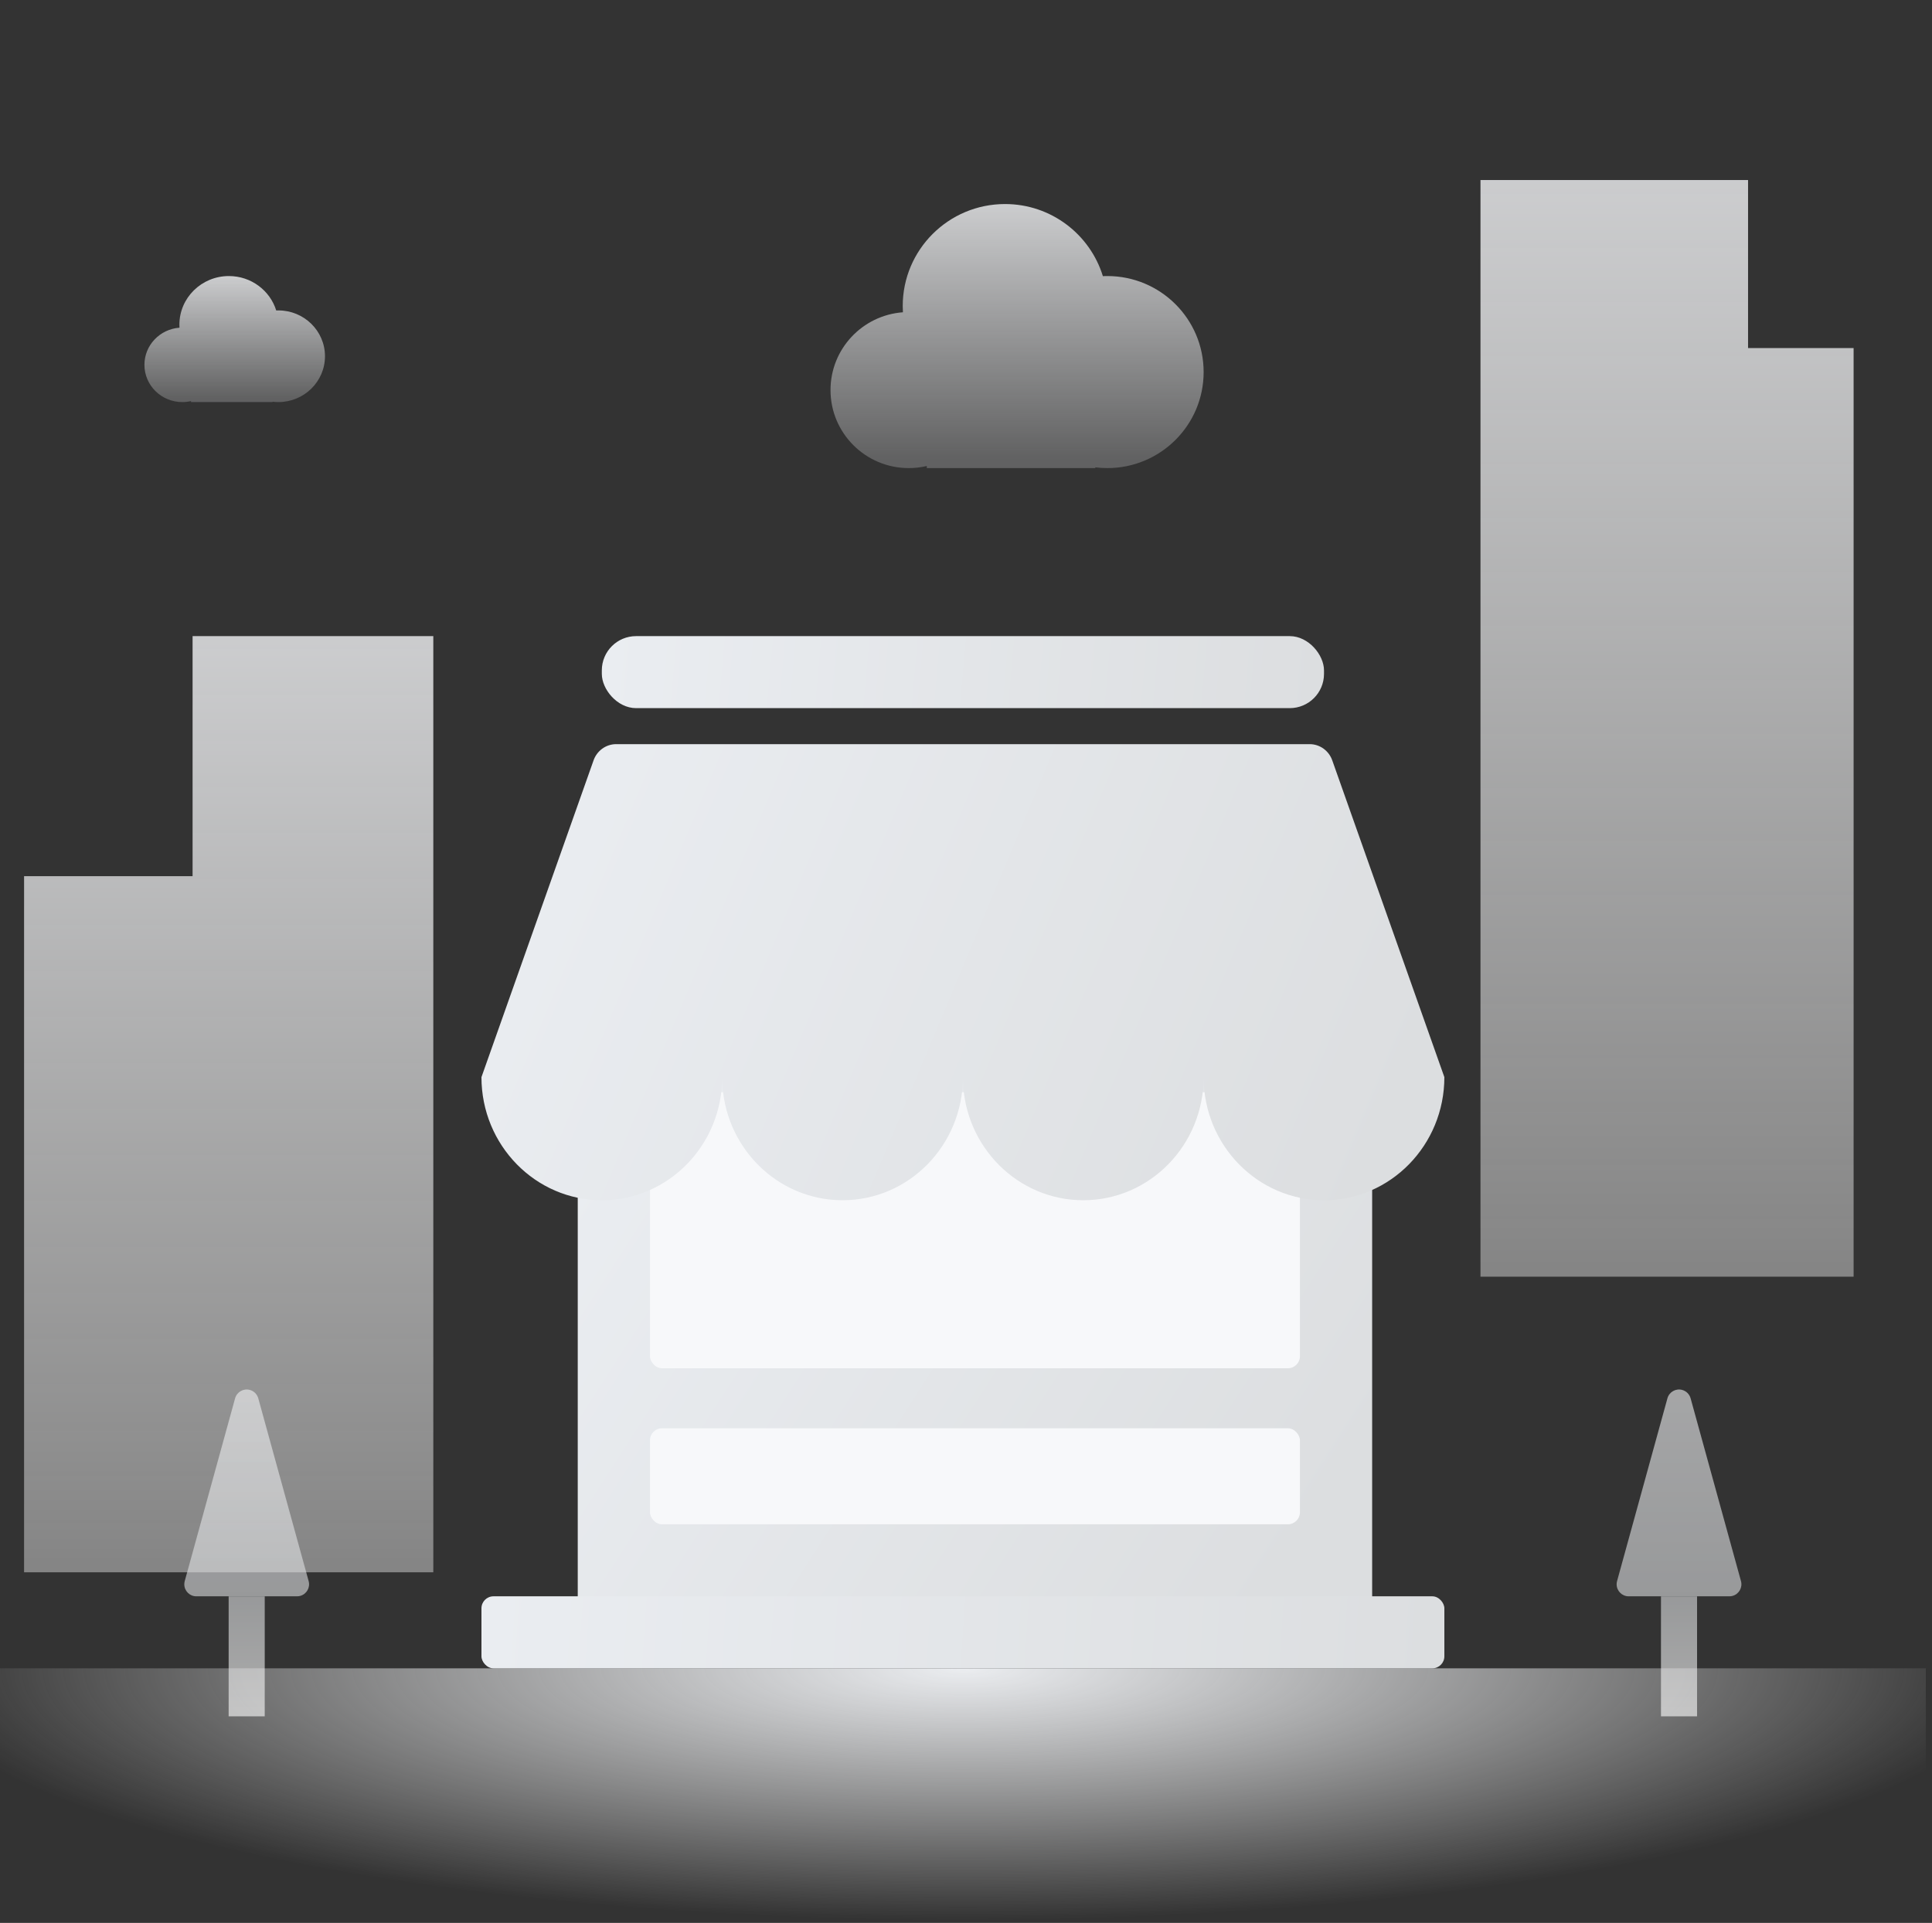 <svg xmlns="http://www.w3.org/2000/svg" xmlns:xlink="http://www.w3.org/1999/xlink" viewBox="0 0 225 224" class="design-iconfont">
  <rect x="0" y="0" width="225" height="224" fill="#333333" stroke="none"/>
  <defs>
    <linearGradient x1="64.022%" y1="100%" x2="64.022%" y2="0%" id="3hupaqz0hc">
      <stop stop-color="#FFF" stop-opacity=".5" offset="0%"/>
      <stop stop-color="#F2F3F5" offset="100%"/>
    </linearGradient>
    <linearGradient x1="64.022%" y1="96.956%" x2="64.022%" y2="0%" id="hwalx3fsud">
      <stop stop-color="#F2F3F5" stop-opacity=".3" offset="0%"/>
      <stop stop-color="#F2F3F5" offset="100%"/>
    </linearGradient>
    <linearGradient x1="64.022%" y1="96.956%" x2="64.022%" y2="0%" id="yib4msu9ke">
      <stop stop-color="#F2F3F5" stop-opacity=".3" offset="0%"/>
      <stop stop-color="#F2F3F5" offset="100%"/>
    </linearGradient>
    <linearGradient x1="64.022%" y1="100%" x2="64.022%" y2="0%" id="8pcvdxtdgf">
      <stop stop-color="#FFF" stop-opacity=".5" offset="0%"/>
      <stop stop-color="#F2F3F5" offset="100%"/>
    </linearGradient>
    <linearGradient x1="50%" y1="0%" x2="50%" y2="100%" id="wl58c5b67h">
      <stop stop-color="#F2F3F5" offset="0%"/>
      <stop stop-color="#DCDEE0" offset="100%"/>
    </linearGradient>
    <linearGradient x1="50%" y1="100%" x2="50%" y2="0%" id="9x9s0pvaxi">
      <stop stop-color="#FFF" offset="0%"/>
      <stop stop-color="#DCDEE0" offset="100%"/>
    </linearGradient>
    <linearGradient x1="0%" y1="23.69%" x2="100%" y2="70.559%" id="mptkmsuk1j">
      <stop stop-color="#EAEDF1" offset="0%"/>
      <stop stop-color="#DCDEE0" offset="100%"/>
    </linearGradient>
    <linearGradient x1="0%" y1="49.72%" x2="100%" y2="50.219%" id="co2m79x4uk">
      <stop stop-color="#EAEDF1" offset="0%"/>
      <stop stop-color="#DCDEE0" offset="100%"/>
    </linearGradient>
    <linearGradient x1="0%" y1="49.503%" x2="100%" y2="50.389%" id="a8529f02cl">
      <stop stop-color="#EAEDF1" offset="0%"/>
      <stop stop-color="#DCDEE0" offset="100%"/>
    </linearGradient>
    <linearGradient x1="0%" y1="38.777%" x2="100%" y2="58.77%" id="fa1k41mmom">
      <stop stop-color="#EAEDF1" offset="0%"/>
      <stop stop-color="#DCDEE0" offset="100%"/>
    </linearGradient>
    <radialGradient cx="50%" cy="0%" fx="50%" fy="0%" r="100%" gradientTransform="matrix(0 1 -.547 0 .5 -.5)" id="at1o6lyxfg">
      <stop stop-color="#EBEDF0" offset="0%"/>
      <stop stop-color="#FFF" stop-opacity="0" offset="100%"/>
    </radialGradient>
    <path id="hzcw4eum4a" d="M0 0H224.28V223.704H0z"/>
    <mask id="sjdmpm6eab" maskContentUnits="userSpaceOnUse" maskUnits="objectBoundingBox" x="0" y="0" width="224.28" height="223.704" fill="#fff">
      <use xlink:href="#hzcw4eum4a"/>
    </mask>
  </defs>
  <g fill="none" fill-rule="evenodd">
    <path d="M2.804,183.157 L2.804,74.102 L30.839,74.102 L30.839,102.064 L50.463,102.065 L50.463,183.157 L2.804,183.157 Z" fill="url(#3hupaqz0hc)" opacity=".8" transform="matrix(-1 0 0 1 53.267 0)"/>
    <path d="M117.046,23.769 C122.412,23.769 126.949,27.306 128.441,32.17 L128.672,32.161 L128.672,32.161 L128.961,32.157 C135.155,32.157 140.175,37.165 140.175,43.343 C140.175,49.52 135.155,54.528 128.961,54.528 C128.486,54.528 128.018,54.498 127.559,54.441 L127.559,54.528 L107.935,54.528 L107.935,54.284 C107.26,54.444 106.556,54.528 105.832,54.528 C100.8,54.528 96.721,50.459 96.721,45.44 C96.721,40.648 100.439,36.723 105.154,36.377 C105.139,36.138 105.131,35.896 105.131,35.653 C105.131,29.089 110.466,23.769 117.046,23.769 Z" fill="url(#hwalx3fsud)" opacity=".8"/>
    <path d="M26.656,32.157 C29.252,32.157 31.448,33.846 32.17,36.168 L32.203,36.165 L32.203,36.165 L32.421,36.161 C35.418,36.161 37.847,38.551 37.847,41.5 C37.847,44.448 35.418,46.838 32.421,46.838 C32.191,46.838 31.965,46.824 31.742,46.797 L31.743,46.838 L22.247,46.838 L22.247,46.722 C21.921,46.798 21.58,46.838 21.23,46.838 C18.795,46.838 16.821,44.896 16.821,42.501 C16.821,40.214 18.62,38.34 20.902,38.175 C20.894,38.061 20.891,37.946 20.891,37.829 C20.891,34.697 23.472,32.157 26.656,32.157 Z" fill="url(#yib4msu9ke)" opacity=".8"/>
    <path d="M172.416,40.546 L215.87,40.546 L215.87,148.72 L172.416,148.72 L172.416,40.546 Z M172.416,40.546 L203.578,40.546 L203.578,20.972 L172.416,20.972 L172.416,40.546 Z" fill="url(#8pcvdxtdgf)" opacity=".8"/>
    <path fill="url(#at1o6lyxfg)" d="M0 194.343H224.28V223.704H0z"/>
    <g fill-rule="nonzero" opacity=".6">
      <path d="M9.053,4.9 L14.918,26.191 C15.124,26.937 14.686,27.707 13.94,27.913 C13.819,27.946 13.694,27.963 13.568,27.963 L1.838,27.963 C1.065,27.963 0.438,27.336 0.438,26.563 C0.438,26.437 0.455,26.312 0.488,26.191 L6.353,4.9 C6.559,4.154 7.33,3.716 8.075,3.922 C8.55,4.053 8.922,4.424 9.053,4.9 Z" fill="url(#wl58c5b67h)" transform="translate(187.835 157.991)"/>
      <path fill="url(#9x9s0pvaxi)" d="M5.602 27.963H9.804V41.944H5.602z" transform="translate(187.835 157.991)"/>
      <g>
        <path d="M9.053,4.9 L14.918,26.191 C15.124,26.937 14.686,27.707 13.94,27.913 C13.819,27.946 13.694,27.963 13.568,27.963 L1.838,27.963 C1.065,27.963 0.438,27.336 0.438,26.563 C0.438,26.437 0.455,26.312 0.488,26.191 L6.353,4.9 C6.559,4.154 7.33,3.716 8.075,3.922 C8.55,4.053 8.922,4.424 9.053,4.9 Z" fill="url(#wl58c5b67h)" transform="translate(21.026 157.991)"/>
        <path fill="url(#9x9s0pvaxi)" d="M5.602 27.963H9.804V41.944H5.602z" transform="translate(21.026 157.991)"/>
      </g>
    </g>
    <g transform="translate(56.07 74.102)" fill-rule="nonzero">
      <path fill="url(#mptkmsuk1j)" d="M11.214 46.139H103.73V113.25H11.214z"/>
      <rect fill="url(#co2m79x4uk)" y="111.852" width="112.14" height="8.389" rx="1.4"/>
      <rect fill="url(#a8529f02cl)" x="14.018" width="84.105" height="8.389" rx="3.99"/>
      <rect fill="#F7F8FA" x="19.625" y="53.13" width="75.695" height="32.157" rx="1.4"/>
      <rect fill="#F7F8FA" x="19.625" y="92.278" width="75.695" height="11.185" rx="1.4"/>
      <path d="M13.033,14.537 C13.417,13.37 14.487,12.583 15.69,12.583 L96.45,12.583 C97.654,12.583 98.723,13.37 99.107,14.537 L112.14,51.373 C112.14,59.293 105.864,65.713 98.123,65.713 C90.381,65.713 84.105,59.293 84.105,51.373 C84.105,59.293 77.829,65.713 70.088,65.713 C62.477,65.713 56.283,59.509 56.075,51.774 L56.07,51.373 C56.07,59.293 49.794,65.713 42.053,65.713 C34.442,65.713 28.248,59.509 28.04,51.774 L28.035,51.373 C28.035,59.293 21.759,65.713 14.018,65.713 C6.276,65.713 0,59.293 0,51.373 L13.033,14.537 Z" fill="url(#fa1k41mmom)"/>
    </g>
  </g>
</svg>
